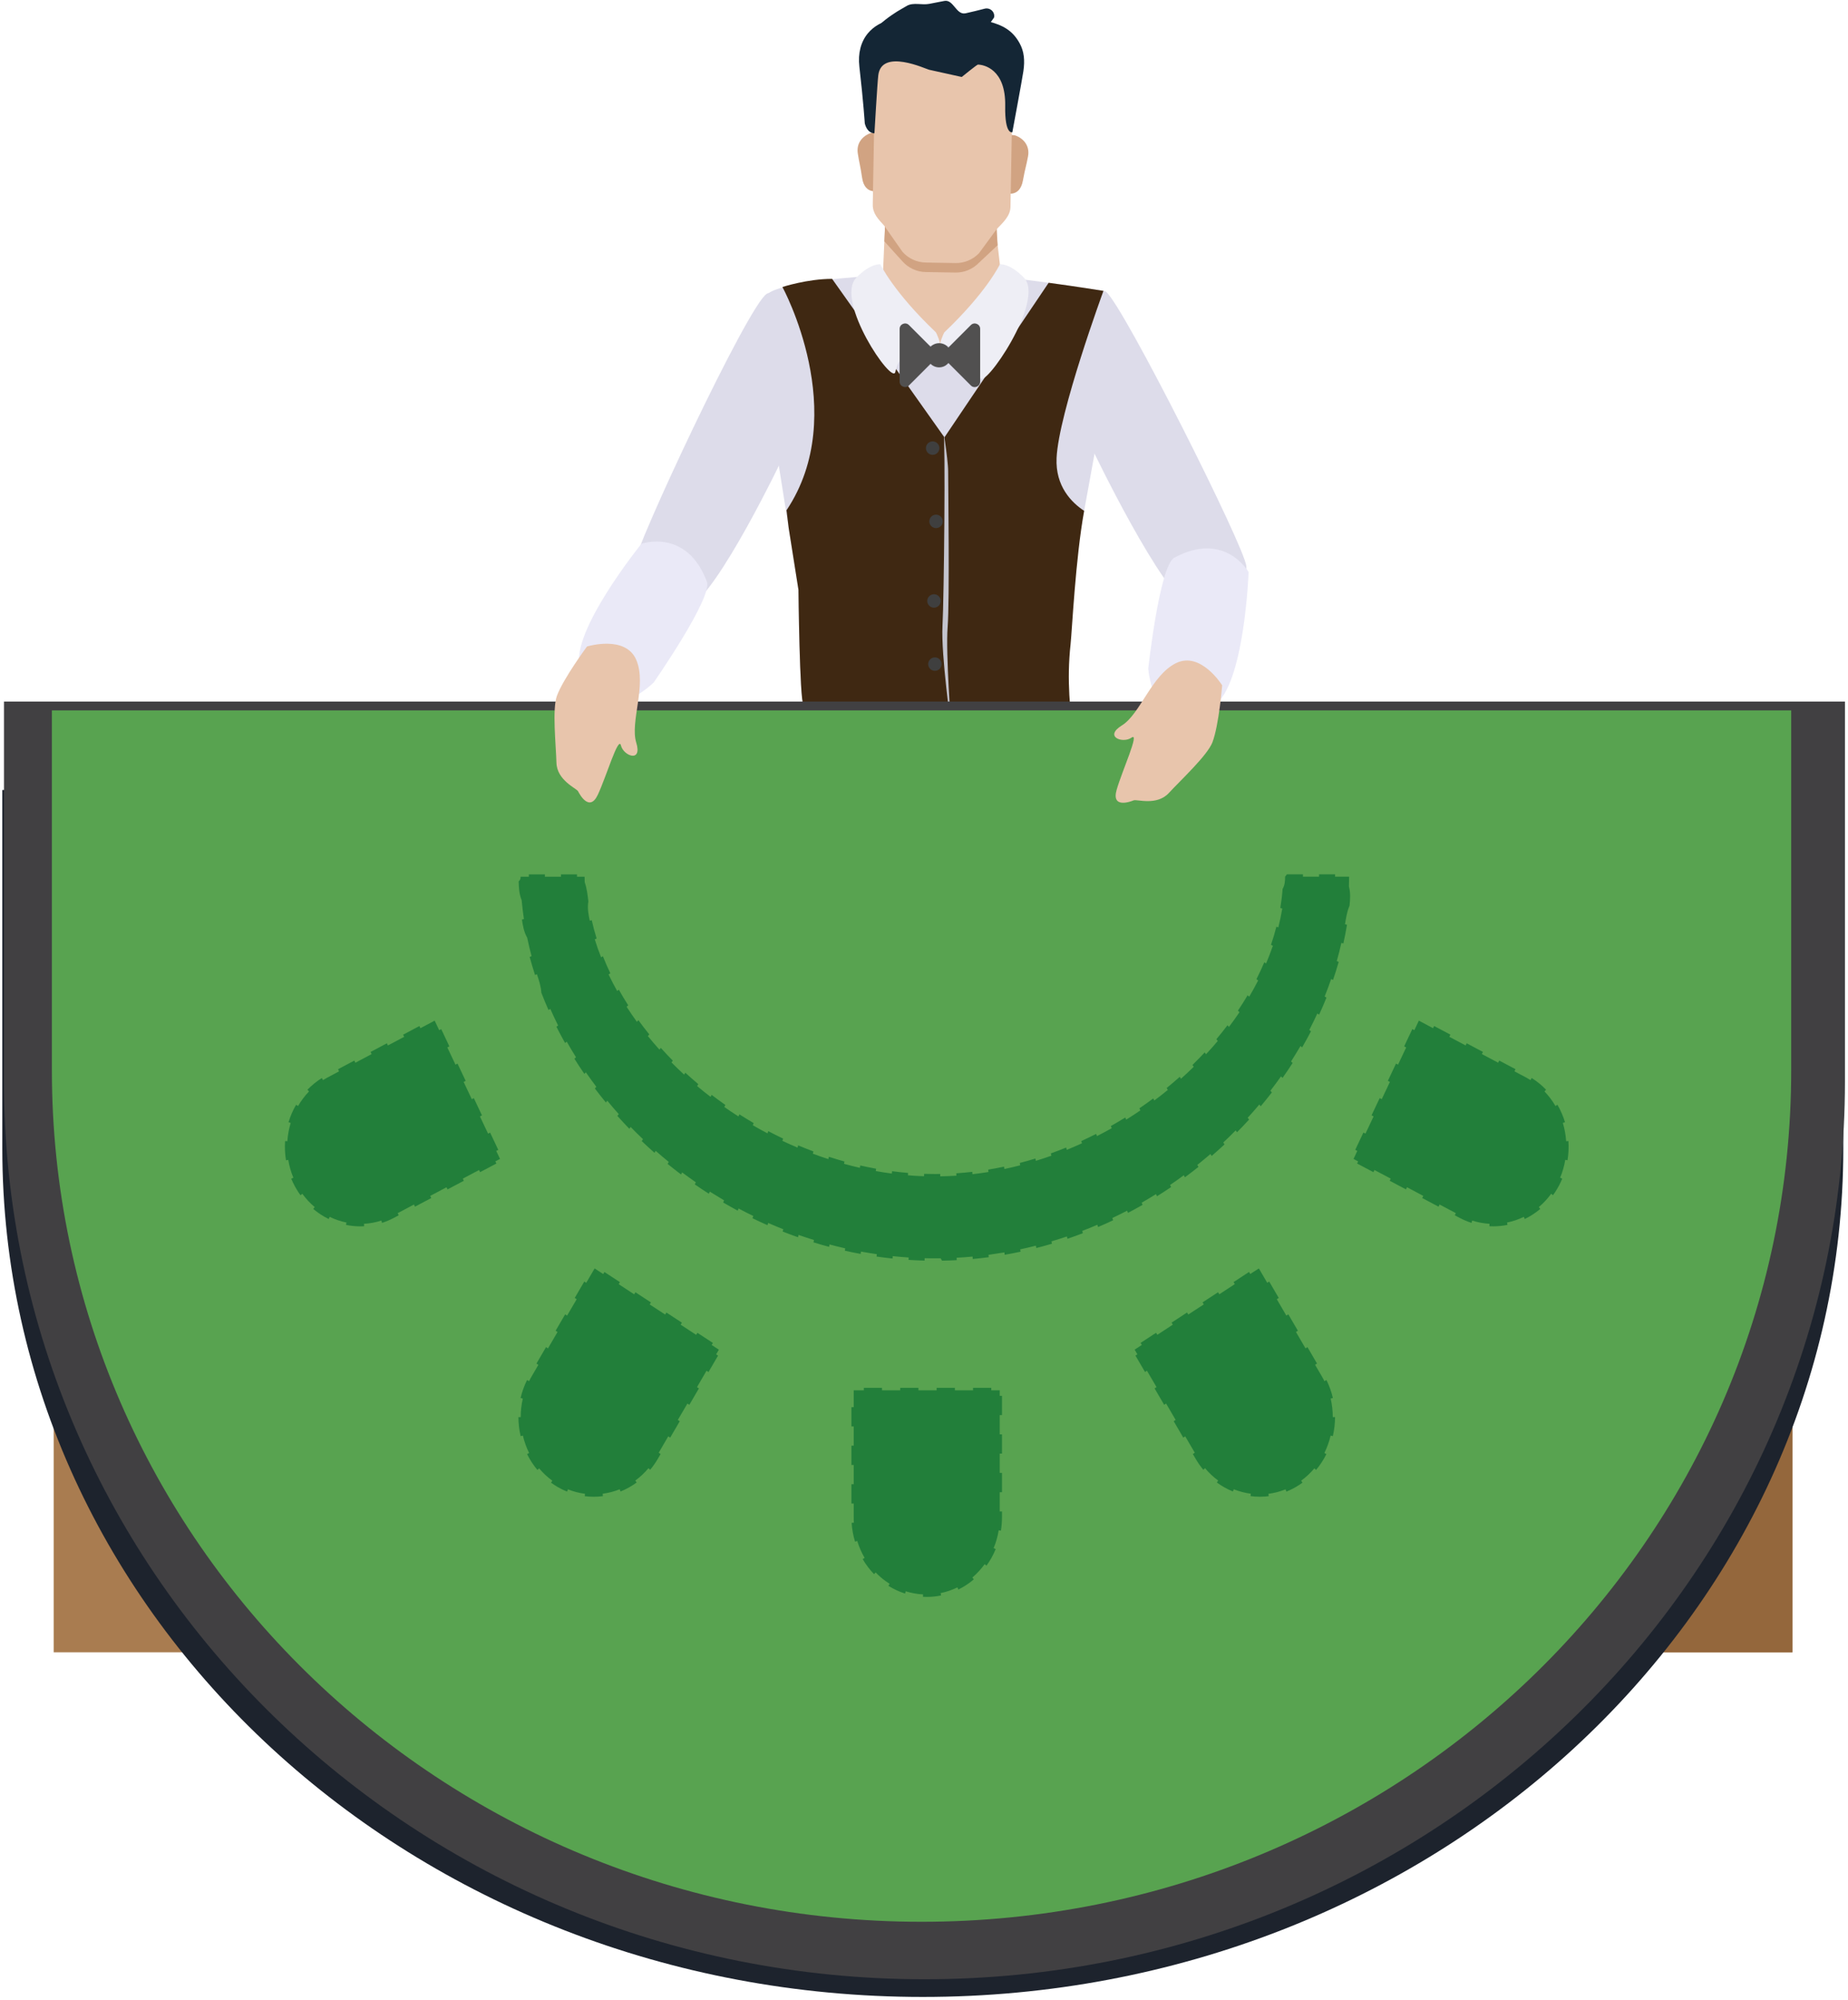 <svg width="463" height="501" viewBox="0 0 463 501" fill="none" xmlns="http://www.w3.org/2000/svg">
<path d="M239.535 320.675C239.535 320.675 250.197 263.426 247.231 247.186C244.534 232.4 228.828 192.929 228.828 192.929L226.926 163.421L266.432 172.464C266.432 172.464 273.094 226.243 275.473 241.953C278.505 261.964 258.806 329.623 258.806 329.623L239.535 320.675Z" fill="#66100C"/>
<path d="M209.794 335.798L206.345 257.166L201.703 158.345L237.874 169.131L234.543 263.37L230.737 335.204L209.794 335.798Z" fill="#931F16"/>
<path d="M237.883 68.083C241.32 68.305 244.944 68.621 248.554 68.991C244.503 68.575 240.43 68.225 236.631 68.006C234.771 67.9 230.616 68.165 225.635 68.604L237.883 68.083Z" fill="#8366FF"/>
<path d="M222.326 68.907C223.409 68.805 224.468 68.708 225.498 68.617C224.468 68.706 223.409 68.803 222.326 68.907Z" fill="#8366FF"/>
<path d="M278.5 87.908C279.891 73.423 276.732 72.905 276.732 72.905C276.732 72.905 264.597 70.898 251.228 69.392L224.59 68.568C222.438 68.743 220.136 68.947 217.786 69.166C217.786 69.166 196.057 70.396 192.32 73.614C190.298 75.355 190.271 85.888 190.271 85.888L200.043 147.751C200.043 147.751 200.331 175.27 201.29 176.531C203.494 179.421 208.234 181.729 212.134 182.677L212.132 182.723C212.132 182.723 227.102 185.95 236.006 185.95C263.366 185.95 267.842 177.02 267.751 175.884C266.974 166.017 266.152 163.461 267.2 153.711C268.032 145.911 277.616 97.107 278.5 87.908Z" fill="#DDDCEA"/>
<path d="M201.289 176.529C203.493 179.419 208.233 181.727 212.133 182.675L212.131 182.722C212.131 182.722 227.101 185.949 236.005 185.949C263.365 185.949 269.063 188.228 268.973 187.094C268.195 177.226 267.185 171.005 268.233 161.255C268.585 157.962 269.466 139.805 271.624 127.955C268.532 125.924 264.39 121.855 264.716 114.724C265.227 103.439 276.461 72.863 276.461 72.863C275.274 72.671 269.865 71.802 262.729 70.83L236.618 109.554L208.479 69.851C202.268 69.851 196.031 71.886 196.031 71.886C196.033 71.893 213.307 103.494 197.055 127.813L197.602 132.283L200.047 147.749C200.042 147.749 200.33 175.271 201.289 176.529Z" fill="#3F2812"/>
<path d="M220.945 74.611L222.051 49.481L248.485 48.613L250.959 70.166C250.959 70.166 249.253 83.264 239.488 85.63C224.945 89.153 220.945 74.611 220.945 74.611Z" fill="#E8C5AC"/>
<path d="M226.113 65.481C227.608 67.135 229.708 68.106 231.914 68.141L235.717 68.207L239.387 68.267C241.58 68.311 243.715 67.419 245.267 65.813L249.938 61.428L249.307 49.147L222.049 49.481L221.566 60.451L226.113 65.481Z" fill="#D1A382"/>
<path d="M252.931 33.773L254.191 33.875C256.081 34.435 258.103 36.263 257.569 39.146C257.084 41.767 256.874 41.986 256.28 45.235C255.438 49.835 251.695 48.261 251.695 48.261L252.931 33.773Z" fill="#D1A382"/>
<path d="M219.741 33.178L218.476 33.235C218.111 33.33 217.741 33.468 217.384 33.656C215.863 34.44 214.569 36.035 214.908 38.385C215.304 41.018 215.508 41.248 215.987 44.515C216.655 49.144 220.463 47.705 220.463 47.705L219.741 33.178Z" fill="#D1A382"/>
<path d="M234.594 13.063L224.645 10.5L219.261 17.652L218.661 51.22C218.623 53.492 220.01 54.85 221.514 56.513L226.127 63.102C227.622 64.757 229.722 65.725 231.926 65.76L235.731 65.831V65.827L239.398 65.889C241.591 65.931 243.728 65.04 245.281 63.432L249.722 57.377C251.285 55.771 253.124 54.101 253.166 51.833L253.766 18.267L234.594 13.063Z" fill="#E8C5AC"/>
<path d="M261.063 314.595L276.035 331.076C277.532 333.007 286.299 334.039 286.299 337.634C286.299 338.876 286.299 339.718 286.299 341.676C286.299 344.836 285.328 344.591 283.264 344.591H265.346C262.206 344.591 241.191 332.478 238.332 329.62C237.475 328.761 237.621 327.228 237.621 323.368L263.798 333.062L261.063 314.595Z" fill="#0F0F0F"/>
<path d="M238.673 315.341C239.471 311.926 239.967 310.004 243.404 314.307C243.404 314.307 245.903 318.006 250.72 313.448C255.052 309.346 261.639 307.873 263.969 310.351C264.975 311.417 265.345 316.201 265.345 316.201L276.357 330.482C278.589 331.683 286.166 333.408 286.292 335.849C286.268 338.555 285.3 338.562 283.263 338.562L266.206 338.568C262.301 338.568 237.619 323.368 237.619 323.368C237.619 323.368 238.069 317.922 238.673 315.341Z" fill="#3F3F3F"/>
<path d="M228.99 332.863L241.271 340.894C242.769 342.821 244.948 344.349 244.948 347.944C244.948 349.188 244.948 350.026 244.948 351.988C244.948 355.146 243.976 355.146 241.911 355.146H223.389C220.246 355.146 212.607 352.774 209.88 349.786C208.042 347.771 208.188 345.479 208.188 341.618L214.583 337.707L228.99 332.863Z" fill="#0F0F0F"/>
<path d="M207.234 348.648C207.234 350.225 207.591 350.493 208.233 350.493H219.199L210.623 339.946L209.248 336.504C207.602 336.504 207.234 332.843 207.234 335.919V348.648Z" fill="#0F0F0F"/>
<path d="M207.234 335.569C207.234 333.479 207.369 332.996 208.189 332.878V332.843C208.189 332.843 213.562 333.966 218.196 329.793C225.079 323.6 233.09 326.01 232.65 329.536C232.479 330.912 232.479 333.58 232.479 333.58L242.043 340.701C244.789 343.31 244.942 343.273 244.942 346.158C244.918 348.865 243.95 348.872 241.91 348.872H225.008C221.106 348.872 213.644 347.485 211.438 345.558L207.234 342.57V335.569Z" fill="#3F3F3F"/>
<path d="M245.575 94.569C246.279 98.041 262.04 75.22 256.525 69.547C252.928 65.851 250.505 66.203 250.505 66.203C250.505 66.203 247.3 73.065 236.596 83.242C236.452 83.381 235.353 86.055 235.639 86.126C238.596 86.852 244.228 87.964 245.575 94.569Z" fill="#EEEEF5"/>
<path d="M238.328 182.203C238.328 182.203 235.748 164.139 236.133 156.781C236.523 149.423 236.91 110.453 236.39 107.742C235.876 105.034 237.55 114.841 237.55 118.068C237.55 121.295 237.94 150.329 237.422 157.04C236.91 163.749 238.328 182.203 238.328 182.203Z" fill="#C4C4CE"/>
<path d="M235.355 112.245C235.355 113.175 234.6 113.931 233.67 113.931C232.74 113.931 231.984 113.175 231.984 112.245C231.984 111.315 232.74 110.56 233.67 110.56C234.6 110.56 235.355 111.315 235.355 112.245Z" fill="#3F3F3F"/>
<path d="M236.205 130.597C236.205 131.525 235.45 132.28 234.517 132.28C233.589 132.28 232.834 131.525 232.834 130.597C232.834 129.667 233.589 128.912 234.517 128.912C235.452 128.912 236.205 129.667 236.205 130.597Z" fill="#3F3F3F"/>
<path d="M235.687 150.531C235.687 151.459 234.932 152.216 234.002 152.216C233.074 152.216 232.316 151.461 232.316 150.531C232.316 149.6 233.074 148.845 234.002 148.845C234.932 148.845 235.687 149.6 235.687 150.531Z" fill="#3F3F3F"/>
<path d="M235.916 166.345C235.916 167.275 235.161 168.033 234.233 168.033C233.302 168.033 232.545 167.277 232.545 166.345C232.545 165.417 233.302 164.662 234.233 164.662C235.161 164.662 235.916 165.415 235.916 166.345Z" fill="#3F3F3F"/>
<path d="M224.967 2.768C225.749 2.292 226.495 1.857 227.199 1.463C228.867 0.526 230.947 1.33 232.827 0.965C233.921 0.752 235.264 0.493 236.603 0.234C238.869 -0.202 239.545 3.738 241.819 3.346C241.89 3.333 241.966 3.319 242.048 3.302C243.407 3.007 245.184 2.566 246.69 2.179C248.067 1.824 249.368 3.018 249.044 4.405L246.931 7.375C246.931 7.375 219.813 6.761 220.473 6.112C222.105 4.509 224.967 2.768 224.967 2.768Z" fill="#142635"/>
<path d="M216.663 30.905C216.663 30.905 216.342 25.76 215.305 16.679C214.924 13.341 215.68 10.471 217.436 8.351C218.924 6.557 221.126 5.301 223.963 4.746C228.302 3.902 241.004 3.729 247.396 5.304C251.381 6.289 253.757 7.725 255.469 10.856C256.577 12.881 256.805 15.095 256.395 17.866C256.098 19.904 253.635 33.113 253.635 33.113C253.635 33.113 251.715 33.911 251.844 26.535C252.012 17.255 246.435 16.203 245.009 16.179C244.772 16.176 240.958 19.282 240.958 19.282C240.958 19.282 233.556 17.643 232.767 17.468C231.977 17.297 220.874 12.048 220.047 18.843C219.806 20.821 219.082 33.386 219.082 33.386C219.082 33.386 217.332 33.538 216.663 30.905Z" fill="#142635"/>
<path d="M224.32 93.165C223.613 96.638 209.033 75.22 214.548 69.546C218.145 65.849 220.568 66.201 220.568 66.201C220.568 66.201 223.773 73.063 234.475 83.24C234.621 83.379 235.722 86.053 235.434 86.124C232.477 86.852 225.664 86.56 224.32 93.165Z" fill="#EEEEF5"/>
<path d="M225.393 82.384C225.393 81.171 226.863 80.559 227.723 81.418L235.291 88.987L227.723 96.555C226.863 97.414 225.393 96.803 225.393 95.591V82.384Z" fill="#515050"/>
<path d="M235.674 88.989L243.242 81.421C244.104 80.561 245.574 81.173 245.574 82.386V95.596C245.574 96.809 244.104 97.421 243.242 96.559L235.674 88.989Z" fill="#515050"/>
<path d="M238.319 88.989C238.319 90.661 236.964 92.019 235.289 92.019C233.619 92.019 232.262 90.663 232.262 88.989C232.262 87.317 233.619 85.961 235.289 85.961C236.962 85.961 238.319 87.317 238.319 88.989Z" fill="#515050"/>
<path d="M199.073 84.626C199.073 84.626 195.062 71.742 192.105 73.594C187.37 76.553 159.066 136.998 158.728 141.764C158.017 151.837 165.341 154.652 172.3 152.13C179.614 149.479 196.546 113.758 196.546 113.758L199.073 84.626Z" fill="#DDDCEA"/>
<path d="M274.264 85.96C274.264 85.96 275.358 71.701 277.205 73.21C281.528 76.74 311.92 137.077 312.259 141.843C312.97 151.916 305.646 154.733 298.685 152.209C291.371 149.557 273.553 112.244 273.553 112.244L274.264 85.96Z" fill="#DDDCEA"/>
<path d="M160.7 136.212C160.7 136.212 172.036 132.185 177.11 145.716C178.592 149.662 163.783 170.947 163.783 170.947C163.783 170.947 150.087 184.582 145.276 167.06C142.858 158.256 160.7 136.212 160.7 136.212Z" fill="#EAE9F7"/>
<path d="M449.068 219.975H13.449V413.869H449.068V219.975Z" fill="#A97C50"/>
<path d="M449.069 219.975H231.26V413.869H449.069V219.975Z" fill="#94673C"/>
<path d="M440.236 197.874H22.165H0.58V287.714C0.58 405.062 103.833 500.2 231.2 500.2C358.567 500.2 461.82 405.068 461.82 287.714V197.874H440.236Z" fill="#1D232D"/>
<path d="M440.656 175.726H22.585H1V270.83C1 395.062 104.253 495.77 231.62 495.77C358.987 495.77 462.24 395.062 462.24 270.83V175.726H440.656Z" fill="#414042"/>
<path d="M428.377 177.941H33.392H13V268.111C13 385.892 110.551 481.374 230.887 481.374C351.219 481.374 448.77 385.892 448.77 268.111V177.941H428.377Z" fill="#58A350"/>
<path d="M248.357 347.637V348.246H250.475V349.627H251.04V354.45H250.475V359.285H251.04V364.108H250.475V368.942H251.04V373.766H250.475V378.6H251.04V380.022C251.04 381.179 250.945 382.304 250.769 383.409L250.211 383.31C249.969 384.851 249.537 386.357 248.941 387.779L249.467 388.019C248.855 389.503 248.076 390.894 247.156 392.165L246.701 391.795C245.804 393.035 244.77 394.155 243.621 395.134L243.974 395.609C242.792 396.614 241.497 397.468 240.107 398.151L239.87 397.604C238.535 398.26 237.123 398.75 235.668 399.041L235.777 399.635C234.612 399.875 233.411 400 232.181 400C231.864 400 231.549 399.995 231.239 399.974L231.266 399.37C229.788 399.302 228.329 399.031 226.921 398.588L226.761 399.161C225.286 398.692 223.888 398.041 222.588 397.229L222.884 396.708C221.614 395.926 220.435 394.968 219.387 393.869L218.988 394.301C217.903 393.176 216.946 391.915 216.14 390.54L216.627 390.222C215.844 388.894 215.225 387.466 214.773 385.982L214.227 386.169C213.766 384.664 213.474 383.08 213.365 381.445L213.934 381.403C213.9 380.95 213.889 380.491 213.889 380.022V376.616H213.316V371.776H213.889V366.953H213.316V362.118H213.889V357.295H213.316V352.471H213.889V348.246H216.427V347.637H220.984V348.246H225.542V347.637H230.109V348.246H234.667V347.637H239.234V348.246H243.791V347.637H248.357Z" fill="#227F3A"/>
<path d="M148.978 317.722L151.13 319.134L151.434 318.618L155.311 321.155L155.013 321.665L158.899 324.213L159.199 323.692L163.082 326.229L162.782 326.745L166.655 329.276L166.959 328.766L170.838 331.303L170.538 331.813L174.424 334.36L174.724 333.845L178.605 336.382L178.309 336.892L180.106 338.075L179.422 339.241L179.904 339.559L177.503 343.675L177.016 343.352L174.621 347.462L175.106 347.774L172.709 351.884L172.226 351.567L169.82 355.671L170.307 355.994L167.912 360.099L167.425 359.781L165.03 363.892L165.513 364.209L164.797 365.434C164.228 366.413 163.588 367.319 162.895 368.153L162.469 367.757C161.487 368.924 160.385 369.976 159.171 370.851L159.499 371.351C158.237 372.273 156.885 373.023 155.469 373.596L155.265 373.039C153.898 373.586 152.452 373.961 150.985 374.159L151.056 374.758C150.288 374.862 149.515 374.909 148.739 374.909C147.994 374.909 147.248 374.862 146.505 374.768L146.57 374.169C145.103 373.982 143.669 373.612 142.29 373.049L142.082 373.622C140.976 373.174 139.893 372.617 138.848 371.929C138.579 371.757 138.317 371.575 138.058 371.388L138.384 370.893C137.158 370.007 136.043 368.965 135.074 367.798L134.645 368.2C133.625 366.986 132.76 365.647 132.059 364.235L132.569 363.954C131.887 362.579 131.356 361.105 131.003 359.589L130.443 359.735C130.08 358.177 129.891 356.573 129.889 354.963H130.46C130.46 353.385 130.638 351.832 130.989 350.316L130.432 350.176C130.789 348.639 131.329 347.128 132.049 345.675L132.555 345.961C132.754 345.55 132.962 345.164 133.195 344.769L134.885 341.862L134.404 341.549L136.803 337.434L137.288 337.752L139.683 333.642L139.202 333.329L141.595 329.224L142.076 329.542L144.482 325.432L143.993 325.114L146.39 321.004L146.875 321.322L148.978 317.722Z" fill="#227F3A"/>
<path d="M108.9 255.652L110.035 258.048L110.543 257.777L112.584 262.096L112.078 262.372L114.118 266.68L114.624 266.414L116.667 270.733L116.161 271.004L118.203 275.327L118.709 275.057L120.749 279.375L120.243 279.651L122.286 283.959L122.792 283.693L124.834 288.017L124.328 288.283L125.275 290.288L124.106 290.908L124.364 291.445L120.283 293.601L120.023 293.07L115.953 295.227L116.205 295.763L112.124 297.925L111.87 297.389L107.789 299.55L108.048 300.087L103.971 302.249L103.719 301.712L99.636 303.874L99.89 304.411L98.679 305.057C97.707 305.572 96.714 305.989 95.711 306.312L95.545 305.734C94.132 306.187 92.667 306.458 91.2 306.541L91.227 307.151C90.902 307.166 90.574 307.177 90.251 307.177C89.053 307.177 87.86 307.057 86.693 306.817L86.798 306.223C85.354 305.932 83.941 305.452 82.596 304.801L82.361 305.343C80.986 304.676 79.682 303.832 78.484 302.822L78.844 302.348C77.686 301.379 76.649 300.259 75.744 299.019L75.289 299.389C74.567 298.394 73.922 297.31 73.37 296.144C73.231 295.847 73.097 295.55 72.973 295.247L73.504 294.997C72.898 293.56 72.467 292.065 72.226 290.528L71.657 290.632C71.393 289.028 71.319 287.418 71.426 285.824L71.995 285.866C72.094 284.313 72.381 282.771 72.831 281.276L72.287 281.094C72.753 279.562 73.387 278.093 74.189 276.723L74.674 277.041C75.444 275.708 76.372 274.484 77.419 273.384L77.025 272.962C78.091 271.853 79.296 270.868 80.633 270.03L80.921 270.551C81.294 270.316 81.67 270.108 82.056 269.894L84.947 268.363L84.695 267.821L88.771 265.659L89.029 266.201L93.1 264.039L92.848 263.497L96.928 261.33L97.18 261.872L101.263 259.71L101.003 259.168L105.079 257.007L105.333 257.548L108.9 255.652Z" fill="#227F3A"/>
<path d="M315.399 317.722L317.494 321.317L317.981 320.999L320.378 325.109L319.889 325.427L322.284 329.537L322.773 329.214L325.173 333.324L324.69 333.636L327.085 337.746L327.57 337.429L329.967 341.539L329.48 341.857L331.18 344.763C331.411 345.159 331.621 345.545 331.82 345.956L332.324 345.67C333.046 347.123 333.582 348.634 333.941 350.17L333.386 350.311C333.739 351.832 333.915 353.379 333.915 354.958H334.482C334.478 356.567 334.291 358.172 333.928 359.729L333.376 359.584C333.023 361.105 332.492 362.574 331.81 363.949L332.312 364.23C331.613 365.642 330.748 366.975 329.728 368.194L329.306 367.793C328.323 368.96 327.209 370.002 325.995 370.888L326.319 371.382C326.063 371.57 325.8 371.752 325.532 371.929C324.484 372.617 323.399 373.18 322.29 373.622L322.089 373.049C320.71 373.612 319.264 373.987 317.796 374.169L317.87 374.768C317.127 374.862 316.384 374.904 315.64 374.904C314.862 374.904 314.085 374.857 313.317 374.753L313.384 374.154C311.927 373.956 310.481 373.581 309.102 373.034L308.904 373.591C307.49 373.023 306.136 372.273 304.874 371.346L305.195 370.846C303.992 369.971 302.878 368.918 301.91 367.752L301.478 368.153C300.783 367.314 300.143 366.408 299.572 365.428L298.858 364.209L299.349 363.892L296.944 359.781L296.461 360.099L294.064 355.989L294.548 355.666L292.155 351.561L291.669 351.879L289.271 347.769L289.76 347.451L287.355 343.341L286.874 343.659L284.477 339.549L284.96 339.231L284.275 338.064L286.072 336.882L285.774 336.371L289.653 333.834L289.956 334.35L293.839 331.803L293.535 331.292L297.416 328.755L297.712 329.266L301.595 326.734L301.297 326.218L305.176 323.682L305.481 324.197L309.366 321.65L309.064 321.139L312.941 318.602L313.237 319.113L315.399 317.722Z" fill="#227F3A"/>
<path d="M334.494 219.01V219.604H338.012C338.002 220.412 337.991 221.219 337.958 222.032C338.394 223.662 338.279 225.272 338.115 226.866C337.452 228.361 337.242 229.95 336.975 231.518L337.477 231.632C337.219 233.206 336.914 234.768 336.564 236.331L336.071 236.175C335.731 237.696 335.342 239.233 334.912 240.743L335.393 240.946C334.962 242.457 334.49 243.968 333.978 245.463L333.51 245.229C333.016 246.687 332.464 248.161 331.879 249.609L332.336 249.875C331.761 251.308 331.146 252.74 330.493 254.157L330.048 253.86C329.408 255.251 328.734 256.642 328.029 257.996L328.453 258.319C327.748 259.674 327.007 261.023 326.236 262.351L325.823 262.007C325.061 263.315 324.265 264.612 323.461 265.888L323.856 266.253C323.043 267.519 322.2 268.769 321.328 270.004L320.944 269.613C320.096 270.816 319.202 272.03 318.287 273.212L318.656 273.624C317.749 274.801 316.82 275.958 315.86 277.099L315.508 276.671C314.557 277.791 313.587 278.917 312.605 279.979L312.945 280.427C311.96 281.506 310.952 282.568 309.922 283.61L309.594 283.146C308.578 284.173 307.531 285.194 306.483 286.173L306.792 286.652C305.736 287.637 304.664 288.601 303.566 289.549L303.272 289.059C302.199 289.981 301.089 290.903 299.985 291.789L300.26 292.289C299.149 293.174 298.016 294.044 296.865 294.893L296.597 294.372C295.484 295.201 294.325 296.019 293.154 296.816L293.404 297.342C292.239 298.128 291.061 298.899 289.865 299.644L289.625 299.102C288.448 299.847 287.243 300.561 286.04 301.254L286.261 301.801C285.056 302.488 283.834 303.155 282.598 303.801L282.398 303.254C281.174 303.884 279.925 304.504 278.691 305.088L278.88 305.656C277.635 306.244 276.382 306.812 275.11 307.354L274.94 306.781C273.704 307.323 272.425 307.833 271.143 308.323L271.298 308.896C270.026 309.385 268.739 309.849 267.442 310.292L267.305 309.714C266.025 310.146 264.724 310.557 263.431 310.943L263.552 311.532C262.257 311.917 260.949 312.277 259.633 312.61L259.528 312.016C258.235 312.355 256.913 312.662 255.599 312.938L255.689 313.532C254.371 313.813 253.044 314.069 251.711 314.298L251.64 313.704C250.328 313.923 249.003 314.126 247.668 314.313L247.723 314.907C246.392 315.084 245.057 315.235 243.711 315.355L243.671 314.751C242.349 314.881 241.012 314.975 239.679 315.043L239.702 315.647C238.478 315.715 237.25 315.756 236.018 315.777L235.663 315.183C235.172 315.189 234.679 315.188 234.186 315.188C233.692 315.188 233.197 315.183 232.708 315.183L231.658 315.157L231.648 315.761C230.302 315.725 228.965 315.668 227.632 315.579L227.655 314.98C226.32 314.886 224.987 314.782 223.663 314.642L223.619 315.241C222.277 315.1 220.946 314.933 219.62 314.746L219.681 314.152C218.346 313.954 217.021 313.74 215.709 313.495L215.631 314.089C214.303 313.844 212.978 313.574 211.666 313.277L211.761 312.688C210.436 312.386 209.133 312.068 207.833 311.719L207.72 312.313C206.406 311.964 205.104 311.589 203.809 311.188L203.937 310.599C202.636 310.203 201.345 309.781 200.075 309.328L199.932 309.912C198.637 309.458 197.356 308.979 196.087 308.479L196.248 307.906C194.968 307.401 193.708 306.88 192.463 306.328L192.287 306.89C191.023 306.333 189.77 305.755 188.534 305.145L188.723 304.582C187.486 303.989 186.25 303.358 185.037 302.702L184.831 303.249C183.601 302.593 182.386 301.91 181.187 301.207L181.407 300.665C180.205 299.951 179.002 299.217 177.833 298.482L177.597 299.014C176.411 298.253 175.236 297.472 174.081 296.67L174.335 296.149C173.177 295.341 172.018 294.503 170.903 293.669L170.633 294.18C169.491 293.32 168.37 292.44 167.263 291.539L167.551 291.044C166.449 290.143 165.345 289.21 164.274 288.262L163.974 288.752C162.887 287.788 161.825 286.814 160.781 285.819L161.096 285.345C160.047 284.355 159.01 283.324 158.004 282.287L157.677 282.74C156.657 281.688 155.653 280.61 154.681 279.516L155.028 279.073C154.033 277.974 153.073 276.843 152.158 275.718L151.799 276.15C150.85 274.994 149.931 273.827 149.037 272.639L149.413 272.233C148.518 271.051 147.637 269.826 146.787 268.597L146.402 268.983C145.542 267.727 144.715 266.472 143.913 265.185L144.314 264.826C143.506 263.539 142.725 262.221 141.996 260.924L141.581 261.257C140.825 259.913 140.099 258.554 139.41 257.184L139.832 256.876C139.15 255.501 138.478 254.1 137.872 252.709L137.427 252.995C136.791 251.568 136.192 250.12 135.634 248.672C135.518 246.963 135 245.479 134.515 244.01L134.053 244.228C133.564 242.723 133.113 241.207 132.704 239.686L133.18 239.498C132.773 237.977 132.408 236.425 132.089 234.899C131.276 233.476 130.997 231.898 130.764 230.32L131.261 230.215C131.031 228.647 130.842 227.064 130.697 225.485C130.069 223.949 129.981 222.35 129.945 220.745C130.432 220.36 130.432 219.985 130.422 219.61H132.496V219.016H136.522V219.61H140.55V219.016H144.564V219.61H146.461C146.461 220.078 146.472 220.532 146.495 221C147.062 222.574 147.2 224.168 147.412 225.767C147.135 227.449 147.412 229.059 147.765 230.637L148.254 230.486C148.598 232.023 149.005 233.555 149.48 235.076L149.01 235.284C149.473 236.779 150.005 238.285 150.599 239.78L151.048 239.519C151.617 240.952 152.238 242.379 152.914 243.791L152.475 244.093C153.147 245.484 153.865 246.875 154.627 248.229L155.04 247.896C155.781 249.219 156.566 250.521 157.393 251.813L156.997 252.183C157.803 253.443 158.674 254.704 159.568 255.944L159.948 255.548C160.819 256.746 161.728 257.934 162.673 259.101L162.316 259.517C163.242 260.663 164.224 261.809 165.217 262.914L165.557 262.476C166.529 263.56 167.528 264.628 168.565 265.67L168.242 266.128C169.256 267.154 170.326 268.186 171.397 269.175L171.703 268.696C172.759 269.67 173.846 270.624 174.95 271.556L174.661 272.046C175.752 272.968 176.88 273.869 178.028 274.744L178.294 274.244C179.415 275.109 180.561 275.947 181.726 276.765L181.47 277.281C182.619 278.088 183.809 278.88 185.014 279.651L185.247 279.125C186.424 279.88 187.617 280.61 188.83 281.313L188.609 281.855C189.823 282.558 191.059 283.235 192.283 283.886L192.487 283.339C193.71 283.985 194.949 284.605 196.202 285.199L196.013 285.761C197.273 286.355 198.54 286.918 199.81 287.455L199.974 286.892C201.238 287.429 202.51 287.934 203.794 288.413L203.65 288.981C204.928 289.46 206.229 289.918 207.533 290.335L207.665 289.757C208.958 290.179 210.264 290.57 211.576 290.934L211.46 291.518C212.772 291.877 214.11 292.216 215.432 292.523L215.526 291.929C216.845 292.231 218.167 292.497 219.5 292.742L219.429 293.331C220.764 293.575 222.109 293.784 223.444 293.961L223.499 293.367C224.832 293.544 226.171 293.69 227.515 293.799L227.481 294.393C228.816 294.508 230.183 294.591 231.518 294.622L231.534 294.029C232.431 294.055 233.327 294.07 234.221 294.07C234.668 294.07 235.115 294.065 235.563 294.06L235.569 294.654C236.914 294.633 238.273 294.57 239.618 294.492L239.591 293.893C240.928 293.805 242.265 293.68 243.596 293.528L243.644 294.117C244.967 293.966 246.323 293.779 247.647 293.57L247.582 292.971C248.913 292.752 250.238 292.507 251.554 292.226L251.642 292.82C252.956 292.539 254.291 292.226 255.603 291.888L255.498 291.299C256.81 290.96 258.113 290.59 259.404 290.195L259.532 290.768C260.832 290.372 262.135 289.939 263.416 289.481L263.273 288.908C264.564 288.449 265.849 287.96 267.117 287.444L267.276 288.017C268.557 287.491 269.837 286.944 271.082 286.371L270.901 285.819C272.161 285.246 273.403 284.642 274.636 284.022L274.833 284.574C276.08 283.933 277.316 283.277 278.529 282.6L278.313 282.053C279.535 281.365 280.74 280.656 281.928 279.917L282.159 280.448C283.36 279.714 284.554 278.927 285.708 278.135L285.465 277.614C286.643 276.817 287.795 275.994 288.931 275.145L289.197 275.656C290.333 274.817 291.479 273.926 292.583 273.015L292.302 272.52C293.419 271.613 294.514 270.676 295.583 269.722L295.883 270.207C296.964 269.238 298.045 268.232 299.082 267.217L298.763 266.753C299.812 265.727 300.833 264.68 301.823 263.617L302.159 264.065C303.173 262.982 304.168 261.856 305.104 260.736L304.752 260.304C305.713 259.163 306.643 257.996 307.535 256.814L307.907 257.22C308.824 256.017 309.706 254.767 310.545 253.532L310.151 253.152C311.003 251.881 311.811 250.599 312.577 249.302L312.991 249.646C313.774 248.312 314.523 246.937 315.22 245.583L314.792 245.265C315.499 243.874 316.152 242.468 316.754 241.051L317.208 241.327C317.827 239.858 318.398 238.373 318.908 236.899L318.434 236.67C318.948 235.159 319.401 233.648 319.788 232.117L320.273 232.294C320.669 230.716 321.001 229.127 321.268 227.564L320.772 227.444C321.035 225.855 321.226 224.267 321.341 222.673C321.916 221.688 321.962 220.646 321.973 219.594L322.426 219H326.442V219.594H330.47V219H334.494V219.01Z" fill="#227F3A"/>
<path d="M355.478 255.654L359.04 257.545L359.303 256.998L363.377 259.159L363.123 259.706L367.204 261.868L367.458 261.326L371.534 263.488L371.274 264.03L375.357 266.192L375.609 265.65L379.689 267.812L379.437 268.354L382.328 269.885C382.714 270.094 383.088 270.307 383.453 270.542L383.747 270.021C385.084 270.854 386.289 271.844 387.355 272.953L386.952 273.381C388.01 274.48 388.936 275.704 389.713 277.038L390.195 276.72C390.995 278.095 391.631 279.564 392.095 281.09L391.551 281.273C392.005 282.768 392.28 284.31 392.389 285.862L392.956 285.82C393.061 287.414 392.987 289.024 392.723 290.628L392.16 290.524C391.908 292.066 391.476 293.561 390.88 294.994L391.402 295.239C391.276 295.541 391.144 295.843 391.004 296.14C390.454 297.307 389.809 298.39 389.087 299.385L388.632 299.015C387.737 300.255 386.7 301.375 385.542 302.344L385.898 302.818C384.7 303.829 383.394 304.672 382.015 305.344L381.778 304.797C380.443 305.454 379.03 305.933 377.575 306.22L377.687 306.813C376.518 307.048 375.329 307.173 374.131 307.173C373.805 307.173 373.48 307.163 373.153 307.147L373.186 306.537C371.708 306.454 370.254 306.188 368.841 305.73L368.675 306.313C367.668 305.985 366.671 305.568 365.697 305.053L364.487 304.412L364.748 303.87L360.667 301.708L360.411 302.25L356.33 300.088L356.584 299.547L352.514 297.385L352.256 297.921L348.177 295.765L348.433 295.223L344.353 293.066L344.099 293.608L340.016 291.446L340.272 290.91L339.113 290.29L340.06 288.284L339.544 288.013L341.588 283.69L342.102 283.955L344.143 279.647L343.631 279.371L345.671 275.053L346.185 275.324L348.228 271L347.715 270.734L349.76 266.411L350.268 266.676L352.31 262.368L351.802 262.092L353.845 257.774L354.353 258.045L355.478 255.654Z" fill="#227F3A"/>
<path d="M147.065 161.939C147.065 161.939 156.69 158.977 159.403 165.27C162.119 171.562 157.8 180.818 159.403 185.998C161.007 191.181 156.194 189.329 155.576 186.738C154.96 184.147 151.875 194.634 149.778 199.075C147.68 203.518 145.213 198.953 144.841 198.211C144.473 197.471 139.538 195.498 139.414 191.055C139.29 186.614 138.314 177.566 139.536 174.273C141.14 169.961 147.065 161.939 147.065 161.939Z" fill="#E8C5AC"/>
<path d="M312.831 143.315C312.831 143.315 306.931 132.832 294.217 139.693C290.508 141.698 287.684 167.47 287.684 167.47C287.684 167.47 289.048 186.75 304.189 176.703C311.797 171.656 312.831 143.315 312.831 143.315Z" fill="#EAE9F7"/>
<path d="M306.205 171.667C306.205 171.667 300.896 163.111 294.712 166.07C288.53 169.029 285.707 178.843 281.093 181.695C276.477 184.548 281.326 186.316 283.489 184.767C285.658 183.217 281.091 193.151 279.753 197.877C278.413 202.604 283.275 200.785 284.041 200.471C284.807 200.154 289.822 201.908 292.838 198.641C295.848 195.374 302.53 189.197 303.773 185.912C305.401 181.607 306.205 171.667 306.205 171.667Z" fill="#E8C5AC"/>
</svg>
